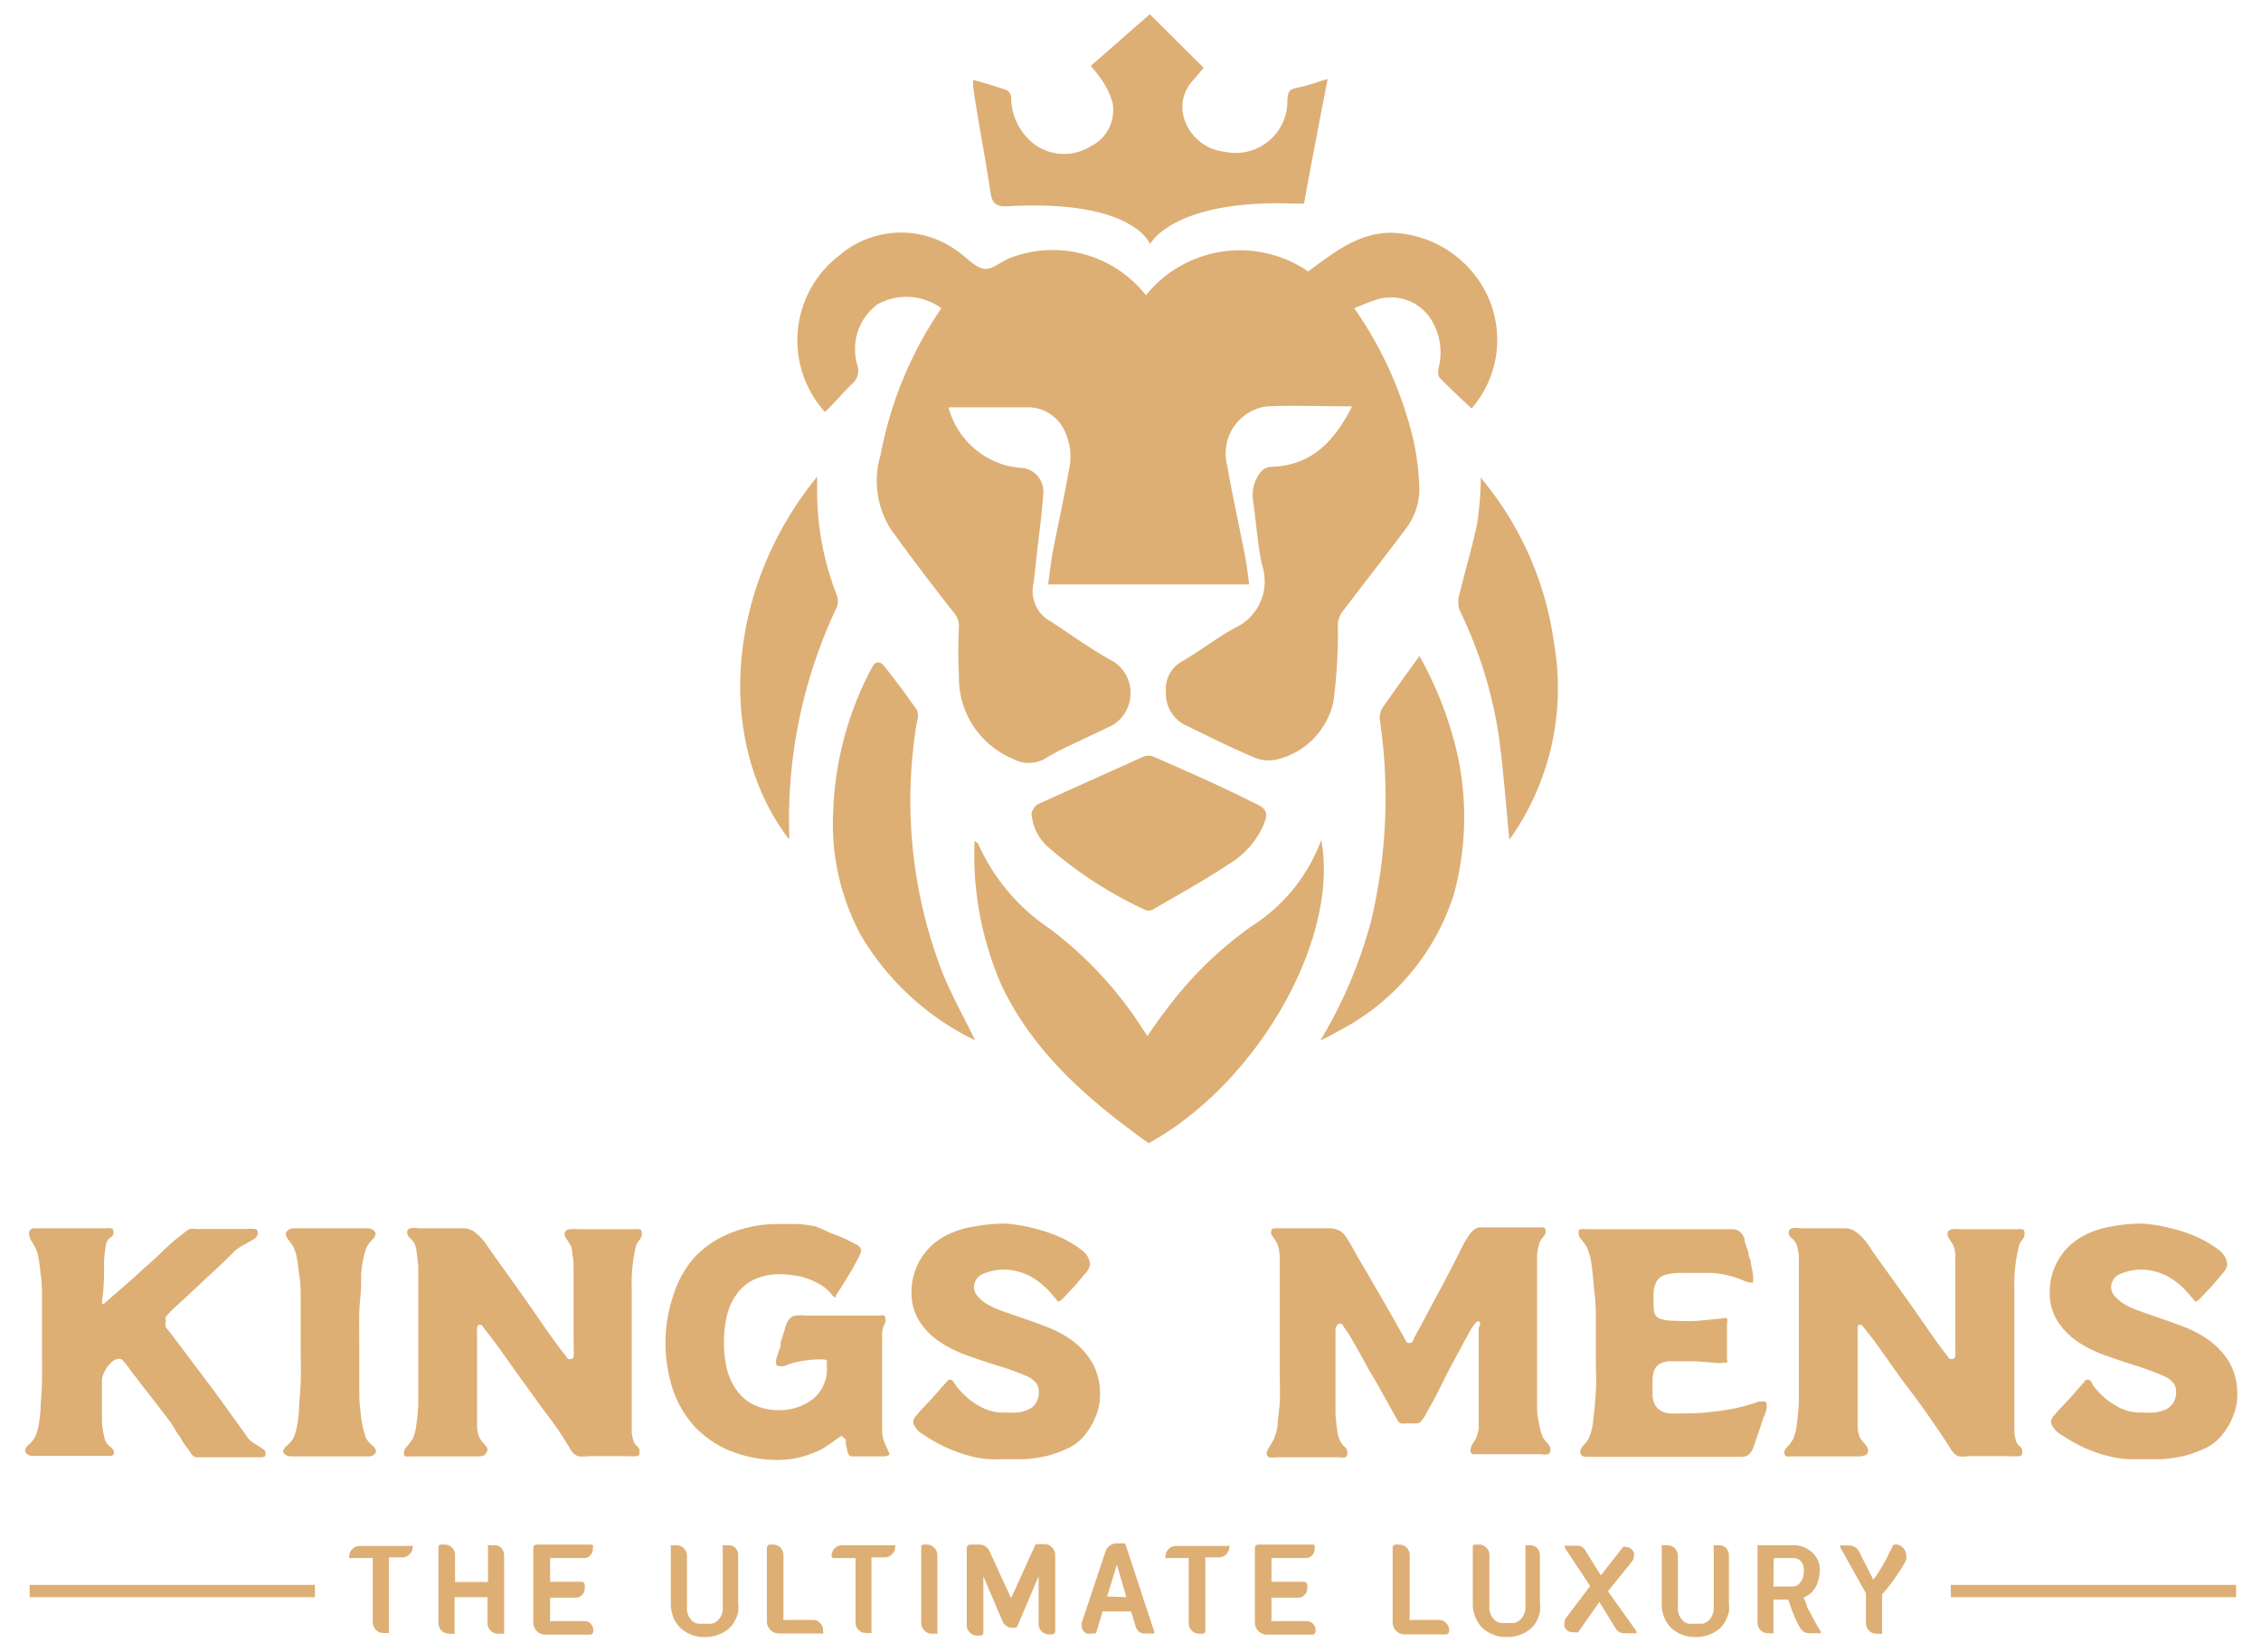 <svg id="Layer_1" data-name="Layer 1" xmlns="http://www.w3.org/2000/svg" viewBox="0 0 95.35 69.67"><defs><style>.cls-1{fill:#ddaf74;}</style></defs><path class="cls-1" d="M4.38,55h0l0,0,.06-.06a.89.89,0,0,0,.14-.12l1-.87c.25-.23.46-.43.64-.58l.44-.4.34-.33c.15-.13.28-.26.41-.36L7.76,52A1.61,1.61,0,0,1,8,51.84a.81.81,0,0,1,.28,0h2.11a1.6,1.6,0,0,1,.36,0,.13.13,0,0,1,.12.14.29.29,0,0,1-.09.23,1.14,1.14,0,0,1-.23.15l-.34.19a1.52,1.52,0,0,0-.42.33c-.27.27-.6.58-1,.95s-.9.85-1.55,1.44L7,55.53a.28.28,0,0,0,0,.2A.38.38,0,0,0,7,56l.23.28,1.61,2.14c.53.71,1.05,1.44,1.57,2.17a.92.92,0,0,0,.26.26l.26.16.19.13a.21.21,0,0,1,.08.17c0,.09,0,.14-.16.16H8.63l-.37,0a.34.34,0,0,1-.2-.16c-.07-.1-.12-.18-.17-.24s-.12-.16-.22-.32a1.64,1.64,0,0,0-.17-.26L7.2,60l-.49-.64c-.2-.26-.46-.6-.78-1a3.78,3.78,0,0,0-.27-.35l-.33-.45-.18-.21A.26.26,0,0,0,5,57.32a.4.4,0,0,0-.25.1,1.32,1.32,0,0,0-.23.24,2.19,2.19,0,0,0-.16.3.83.83,0,0,0-.06.28c0,.7,0,1.24,0,1.61a3.11,3.11,0,0,0,.11.81.68.68,0,0,0,.23.36.35.35,0,0,1,.17.24.14.14,0,0,1-.12.15l-.25,0H1.38a.35.35,0,0,1-.23-.07.22.22,0,0,1-.09-.16c0-.07.05-.15.16-.25a1.06,1.06,0,0,0,.24-.29,1.52,1.52,0,0,0,.15-.43,6.46,6.46,0,0,0,.1-.73c0-.31.05-.7.06-1.16s0-1,0-1.72,0-1.24,0-1.71,0-.85-.06-1.16a6.7,6.7,0,0,0-.1-.74,1.44,1.44,0,0,0-.15-.42L1.3,52.3a.49.49,0,0,1-.07-.23.21.21,0,0,1,.23-.26h3a.8.8,0,0,1,.23,0c.07,0,.1.08.1.19a.24.24,0,0,1-.14.2.48.48,0,0,0-.19.36,4.21,4.21,0,0,0-.07.8c0,.38,0,.85-.07,1.41C4.28,55,4.31,55,4.38,55Z"/><path class="cls-1" d="M15.15,56.62c0,.68,0,1.25,0,1.72s0,.85.05,1.16a4.57,4.57,0,0,0,.11.73,3.5,3.5,0,0,0,.13.44,1.11,1.11,0,0,0,.25.29.46.46,0,0,1,.17.24.22.22,0,0,1-.09.16.35.35,0,0,1-.23.07H12.28a.41.41,0,0,1-.23-.06.21.21,0,0,1-.11-.16.39.39,0,0,1,.17-.24,1.39,1.39,0,0,0,.26-.3,2.29,2.29,0,0,0,.14-.44,6.46,6.46,0,0,0,.1-.73c0-.31.05-.7.07-1.16s0-1,0-1.72,0-1.24,0-1.71,0-.85-.07-1.16a6.7,6.7,0,0,0-.1-.74,1.86,1.86,0,0,0-.14-.42,3,3,0,0,0-.2-.29.52.52,0,0,1-.12-.25.2.2,0,0,1,.09-.15.32.32,0,0,1,.23-.09h3.12a.41.41,0,0,1,.23.06.23.23,0,0,1,.12.16.4.4,0,0,1-.14.26,1.5,1.5,0,0,0-.23.3,2.68,2.68,0,0,0-.13.42,4.73,4.73,0,0,0-.11.74c0,.31,0,.69-.05,1.16S15.15,56,15.15,56.62Z"/><path class="cls-1" d="M20.23,55.88c-.05,0-.09,0-.11.14s0,.15,0,.2c0,.38,0,.77,0,1.16s0,.79,0,1.18V59c0,.2,0,.41,0,.63s0,.42,0,.61a1.35,1.35,0,0,0,.1.41,1.82,1.82,0,0,0,.19.25q.15.16.15.24t-.12.24a.76.76,0,0,1-.27.05H17.31a.6.6,0,0,1-.2,0c-.06,0-.08-.08-.08-.17a.54.54,0,0,1,.16-.28l.21-.28a2,2,0,0,0,.16-.62,8.14,8.14,0,0,0,.08-.9c0-.31,0-.61,0-.91s0-.51,0-.67V56c0-.34,0-.7,0-1.08s0-.73,0-1.06,0-.62-.05-.86a2,2,0,0,0-.08-.48.84.84,0,0,0-.21-.29.3.3,0,0,1-.13-.25.18.18,0,0,1,.12-.17,1.07,1.07,0,0,1,.37,0h1.87a.8.8,0,0,1,.43.12,1.81,1.81,0,0,1,.33.29,1.93,1.93,0,0,1,.28.36l.25.36c.49.68,1,1.39,1.53,2.15s1,1.47,1.54,2.14a.24.24,0,0,0,.08.09.19.19,0,0,0,.12,0c.05,0,.08,0,.1-.13a1.11,1.11,0,0,0,0-.28,1.4,1.4,0,0,0,0-.29V55.27c0-.27,0-.55,0-.84s0-.57,0-.83,0-.48-.05-.67a1.23,1.23,0,0,0-.07-.39l-.17-.27a.37.37,0,0,1-.09-.22c0-.11.07-.18.22-.2a1.84,1.84,0,0,1,.39,0h2.33a.76.76,0,0,1,.21,0c.07,0,.11.08.11.19a.4.4,0,0,1-.08.23,1.53,1.53,0,0,0-.16.25,6.74,6.74,0,0,0-.19,1.79c0,1,0,2.38,0,4.26,0,.12,0,.28,0,.5v.67c0,.22,0,.44,0,.64a1.51,1.51,0,0,0,.1.46.55.55,0,0,0,.14.17.26.26,0,0,1,.09.21c0,.12,0,.18-.12.2s-.3,0-.64,0H24.79a1.23,1.23,0,0,1-.43,0,.69.69,0,0,1-.3-.28,14.67,14.67,0,0,0-1-1.49c-.37-.48-.72-1-1.06-1.45l-.79-1.11c-.27-.39-.55-.75-.83-1.1A.15.15,0,0,0,20.23,55.88Z"/><path class="cls-1" d="M35.48,60.57a4.28,4.28,0,0,0-.37.26l-.27.18-.19.12a4.92,4.92,0,0,1-.87.33,4,4,0,0,1-.93.12,5.31,5.31,0,0,1-2-.36,4.29,4.29,0,0,1-1.51-1,4.38,4.38,0,0,1-.95-1.57,6.32,6.32,0,0,1,0-4A4.38,4.38,0,0,1,29.32,53a4.29,4.29,0,0,1,1.51-1,5.31,5.31,0,0,1,2-.37c.31,0,.59,0,.83,0a7,7,0,0,1,.7.09A6,6,0,0,1,35,52a7.21,7.21,0,0,1,.78.32l.34.18a.31.31,0,0,1,.2.26,1.17,1.17,0,0,1-.15.34c-.09.19-.2.39-.32.59l-.37.6-.23.36,0,.06a.05.05,0,0,1-.06,0l-.08-.06L35,54.51l-.17-.16-.14-.11a3.29,3.29,0,0,0-.87-.38,4.08,4.08,0,0,0-.93-.11,2.46,2.46,0,0,0-1.11.23,1.89,1.89,0,0,0-.72.62,2.61,2.61,0,0,0-.41.91,5,5,0,0,0-.12,1.11,4.88,4.88,0,0,0,.12,1.1,2.61,2.61,0,0,0,.41.91,1.89,1.89,0,0,0,.72.62,2.46,2.46,0,0,0,1.11.23A2.28,2.28,0,0,0,34.3,59a1.65,1.65,0,0,0,.57-1.38c0-.12,0-.2,0-.23s-.11-.05-.23-.05a4.17,4.17,0,0,0-.71.05,3.85,3.85,0,0,0-.69.16l-.17.07a.38.38,0,0,1-.17,0c-.11,0-.17,0-.17-.14a.63.63,0,0,1,0-.14l.09-.28.1-.28c0-.08,0-.14,0-.16.09-.27.16-.48.2-.64a1,1,0,0,1,.17-.35.48.48,0,0,1,.25-.14,2.39,2.39,0,0,1,.43,0h3.12a.44.44,0,0,1,.17,0c.06,0,.08.07.08.14a.5.5,0,0,1,0,.15l-.07.14a1.12,1.12,0,0,0-.07.36c0,.17,0,.35,0,.54s0,.39,0,.56V60.3a1.45,1.45,0,0,0,.15.66c.09.2.15.33.16.37s-.08.1-.27.1h-1.1l-.23,0a.17.17,0,0,1-.11-.06.34.34,0,0,1-.06-.16l-.07-.3a1,1,0,0,0,0-.19C35.54,60.62,35.51,60.57,35.48,60.57Z"/><path class="cls-1" d="M40.34,58.48l.08.1.11.12,0,0a3.05,3.05,0,0,0,.81.63,1.91,1.91,0,0,0,1,.25,4.58,4.58,0,0,0,.53,0,1.41,1.41,0,0,0,.48-.12.73.73,0,0,0,.33-.27.88.88,0,0,0,.13-.51c0-.27-.17-.48-.52-.64A11.53,11.53,0,0,0,42,57.58c-.39-.12-.8-.26-1.22-.41a5.14,5.14,0,0,1-1.15-.57,3,3,0,0,1-.85-.86,2.22,2.22,0,0,1-.34-1.26,2.67,2.67,0,0,1,.39-1.38,2.7,2.7,0,0,1,.89-.89A3.67,3.67,0,0,1,41,51.75a7.23,7.23,0,0,1,1.4-.14,6.65,6.65,0,0,1,1.16.19,6.58,6.58,0,0,1,1.16.39,4.65,4.65,0,0,1,.9.54.82.82,0,0,1,.35.62.75.75,0,0,1-.19.35l-.43.51-.45.48a1.06,1.06,0,0,1-.24.21s-.06,0-.1-.07a1,1,0,0,0-.14-.16,3.34,3.34,0,0,0-.92-.81,2.53,2.53,0,0,0-1.19-.31h0a2.29,2.29,0,0,0-.84.18.59.59,0,0,0-.39.55.57.57,0,0,0,.16.41,1.56,1.56,0,0,0,.41.33,3.6,3.6,0,0,0,.59.27l.71.25c.39.13.79.27,1.2.43a4.67,4.67,0,0,1,1.1.6,3.14,3.14,0,0,1,.82.92,2.71,2.71,0,0,1,.32,1.36,2.32,2.32,0,0,1-.18.89,2.85,2.85,0,0,1-.44.76,2,2,0,0,1-.71.58,5,5,0,0,1-.91.33,6.35,6.35,0,0,1-.93.14l-.78,0h-.23A4.17,4.17,0,0,1,41,61.44a6.53,6.53,0,0,1-1.7-.7l-.4-.25a1,1,0,0,1-.37-.42.33.33,0,0,1,0-.18.44.44,0,0,1,.13-.2,4.28,4.28,0,0,1,.29-.33l.35-.37.15-.17.32-.37.15-.16c.05-.06.09-.1.14-.1a.19.19,0,0,1,.14.08Z"/><path class="cls-1" d="M62.33,55.73a.15.15,0,0,0-.08.05,1.62,1.62,0,0,0-.26.37c-.12.21-.26.47-.42.77l-.51.95-.5,1c-.16.29-.29.54-.41.74a1.51,1.51,0,0,1-.23.35.27.27,0,0,1-.16.08l-.33,0h-.14a.69.69,0,0,1-.2,0,.22.22,0,0,1-.15-.13l-.29-.51-.41-.74c-.15-.27-.31-.54-.48-.83L57.3,57c-.15-.26-.28-.5-.41-.71l-.31-.46-.07,0a.16.16,0,0,0-.13.07.37.37,0,0,0-.06.23c0,.35,0,.71,0,1.08s0,.73,0,1.06c0,.17,0,.38,0,.62s0,.48,0,.72a6.49,6.49,0,0,0,.07.68,1.34,1.34,0,0,0,.11.46.91.91,0,0,0,.19.26.34.34,0,0,1,.13.23c0,.13,0,.2-.1.23a.61.61,0,0,1-.24,0H53.81a.82.82,0,0,1-.28,0,.17.17,0,0,1-.11-.2,1,1,0,0,1,.13-.27l.16-.27a2.77,2.77,0,0,0,.17-.61c0-.28.07-.59.09-1s0-.73,0-1.13V55.07c0-.48,0-.89,0-1.21s0-.6,0-.8a2.36,2.36,0,0,0-.06-.47.86.86,0,0,0-.14-.29,1.45,1.45,0,0,1-.15-.23.2.2,0,0,1,0-.17c0-.06.08-.09.17-.09H55.6l.54,0a1,1,0,0,1,.35.1.89.89,0,0,1,.28.27c.08.13.19.3.31.52s.25.45.46.8.41.72.64,1.1l.64,1.12.46.82a.14.14,0,0,0,.15.11.18.18,0,0,0,.17-.11c0-.07.13-.27.3-.59l.58-1.09c.22-.4.44-.81.65-1.22l.51-1a4.59,4.59,0,0,1,.27-.48,1.08,1.08,0,0,1,.23-.27.57.57,0,0,1,.23-.12l.28,0H65c.09,0,.15,0,.17.09a.2.2,0,0,1,0,.17,1.08,1.08,0,0,1-.15.22.67.67,0,0,0-.13.3,1.71,1.71,0,0,0-.07.46c0,.2,0,.46,0,.79s0,.73,0,1.21v1.74c0,.38,0,.78,0,1.17s0,.78,0,1.14,0,.66.08.94a2.47,2.47,0,0,0,.16.62,2.06,2.06,0,0,0,.19.25.41.41,0,0,1,.13.24c0,.12,0,.2-.11.23a.58.58,0,0,1-.26,0H62.38l-.26,0a.15.15,0,0,1-.11-.16.56.56,0,0,1,.08-.26l.14-.22a1.53,1.53,0,0,0,.13-.45c0-.2,0-.43,0-.69s0-.53,0-.8,0-.52,0-.76v-2C62.46,55.84,62.42,55.73,62.33,55.73Z"/><path class="cls-1" d="M72.52,57.5l-1-.08c-.35,0-.69,0-1,0a1,1,0,0,0-.53.11.54.54,0,0,0-.24.3,1.42,1.42,0,0,0-.06.44v.54a.83.83,0,0,0,.22.6.85.85,0,0,0,.61.21c.63,0,1.22,0,1.76-.08a8.13,8.13,0,0,0,1.72-.36l.16-.06.17,0a.23.23,0,0,1,.11,0,.1.1,0,0,1,.06.09,1.16,1.16,0,0,1,0,.22,2.36,2.36,0,0,1-.13.37c-.05.14-.09.27-.13.39s-.07.21-.09.25c-.08.24-.14.43-.19.56a.7.7,0,0,1-.17.31.44.44,0,0,1-.29.14l-.59,0h-6c-.18,0-.27-.08-.27-.23a.53.53,0,0,1,.15-.27,1.39,1.39,0,0,0,.2-.26,2.36,2.36,0,0,0,.2-.81c.05-.37.08-.76.11-1.18s0-.81,0-1.19v-.83c0-.21,0-.5,0-.88s0-.78-.05-1.2-.07-.81-.12-1.17a2.73,2.73,0,0,0-.21-.82,2,2,0,0,0-.22-.31.47.47,0,0,1-.13-.26c0-.11,0-.17.1-.19a.8.8,0,0,1,.23,0h5.62l.56,0a.46.46,0,0,1,.31.12.64.64,0,0,1,.18.3c0,.14.1.33.17.59,0,.06,0,.14.07.26l.06.35a2.45,2.45,0,0,1,.06.34,1.35,1.35,0,0,1,0,.2s0,.08,0,.09l-.1,0a.6.6,0,0,1-.26-.07l-.25-.1a4.46,4.46,0,0,0-1.15-.24c-.37,0-.76,0-1.18,0a2.68,2.68,0,0,0-.71.07.67.67,0,0,0-.38.23,1.14,1.14,0,0,0-.16.45,6.81,6.81,0,0,0,0,.7c0,.27.09.43.28.49a2,2,0,0,0,.61.08,8.94,8.94,0,0,0,1,0l1-.1a.31.31,0,0,1,.2,0,.29.29,0,0,1,0,.18v1.5a.41.41,0,0,1,0,.19s-.07,0-.17,0Z"/><path class="cls-1" d="M78.45,55.88c-.06,0-.1,0-.11.14a1,1,0,0,0,0,.2c0,.38,0,.77,0,1.16V59c0,.2,0,.41,0,.63s0,.42,0,.61a1.35,1.35,0,0,0,.1.41,2.12,2.12,0,0,0,.2.25.51.51,0,0,1,.14.24q0,.2-.12.24a.76.76,0,0,1-.27.05H75.53a.66.66,0,0,1-.21,0s-.08-.08-.08-.17A.54.54,0,0,1,75.4,61a1.77,1.77,0,0,0,.21-.28,2,2,0,0,0,.16-.62q.06-.42.09-.9l0-.91c0-.29,0-.51,0-.67V56c0-.34,0-.7,0-1.08s0-.73,0-1.06,0-.62,0-.86a1.82,1.82,0,0,0-.09-.48.64.64,0,0,0-.21-.29.33.33,0,0,1-.13-.25.21.21,0,0,1,.12-.17,1.07,1.07,0,0,1,.37,0h1.88a.76.76,0,0,1,.42.12,1.87,1.87,0,0,1,.34.29,3.44,3.44,0,0,1,.28.36q.12.2.24.36c.49.68,1,1.39,1.54,2.15s1,1.47,1.53,2.14c0,.05.06.08.09.09a.16.16,0,0,0,.11,0s.08,0,.11-.13a1.88,1.88,0,0,0,0-.28v-.29a1.82,1.82,0,0,1,0-.2V55.27c0-.27,0-.55,0-.84s0-.57,0-.83,0-.48,0-.67a1.49,1.49,0,0,0-.08-.39,3.18,3.18,0,0,0-.17-.27.42.42,0,0,1-.08-.22c0-.11.07-.18.21-.2a1.84,1.84,0,0,1,.39,0h2.33a.76.76,0,0,1,.21,0c.08,0,.11.08.11.19a.34.34,0,0,1-.08.23,1,1,0,0,0-.15.25,6.57,6.57,0,0,0-.2,1.79c0,1,0,2.38,0,4.26,0,.12,0,.28,0,.5v.67c0,.22,0,.44,0,.64a1.55,1.55,0,0,0,.09.46.55.55,0,0,0,.14.17.24.24,0,0,1,.1.21c0,.12,0,.18-.13.2s-.3,0-.63,0H83a1.23,1.23,0,0,1-.43,0,.68.68,0,0,1-.29-.28c-.32-.51-.66-1-1-1.49s-.73-1-1.07-1.45l-.79-1.11c-.27-.39-.54-.75-.83-1.1A.16.16,0,0,0,78.45,55.88Z"/><path class="cls-1" d="M88.3,58.48l.08.1.11.12,0,0a3.05,3.05,0,0,0,.81.63,1.91,1.91,0,0,0,1,.25,4.58,4.58,0,0,0,.53,0,1.47,1.47,0,0,0,.48-.12.73.73,0,0,0,.33-.27.88.88,0,0,0,.13-.51c0-.27-.17-.48-.52-.64A11.53,11.53,0,0,0,90,57.58c-.39-.12-.8-.26-1.22-.41a5.14,5.14,0,0,1-1.15-.57,3,3,0,0,1-.85-.86,2.22,2.22,0,0,1-.34-1.26,2.67,2.67,0,0,1,.39-1.38,2.61,2.61,0,0,1,.89-.89,3.69,3.69,0,0,1,1.23-.46,7.41,7.41,0,0,1,1.41-.14,6.8,6.8,0,0,1,1.16.19,6.58,6.58,0,0,1,1.16.39,4.65,4.65,0,0,1,.9.54.85.85,0,0,1,.35.62.75.75,0,0,1-.19.35l-.43.51-.45.48a1.06,1.06,0,0,1-.24.21s-.06,0-.1-.07a1,1,0,0,0-.14-.16,3.34,3.34,0,0,0-.92-.81,2.53,2.53,0,0,0-1.19-.31h0a2.25,2.25,0,0,0-.84.18.61.61,0,0,0-.4.55.58.58,0,0,0,.17.41,1.56,1.56,0,0,0,.41.33,3.25,3.25,0,0,0,.59.27l.71.25c.39.13.79.27,1.2.43a4.67,4.67,0,0,1,1.1.6,3.14,3.14,0,0,1,.82.92,2.71,2.71,0,0,1,.32,1.36,2.32,2.32,0,0,1-.18.89,2.85,2.85,0,0,1-.44.76,2,2,0,0,1-.71.58,5.23,5.23,0,0,1-.91.33,6.35,6.35,0,0,1-.93.14l-.78,0h-.23A4.24,4.24,0,0,1,89,61.44a5.79,5.79,0,0,1-1-.33,6,6,0,0,1-.72-.37l-.4-.25a1,1,0,0,1-.37-.42.33.33,0,0,1,0-.18.37.37,0,0,1,.13-.2,4.28,4.28,0,0,1,.29-.33l.35-.37.15-.17.32-.37.15-.16c0-.06.09-.1.14-.1a.19.19,0,0,1,.14.08Z"/><path class="cls-1" d="M17.4,65.18a.14.14,0,0,1,0,.07v0a.4.4,0,0,1-.13.31.42.42,0,0,1-.31.13h-.56v3.13a.09.09,0,0,1,0,.06.09.09,0,0,1-.07,0h-.16a.4.4,0,0,1-.31-.13.43.43,0,0,1-.14-.32V65.72H14.8a.09.09,0,0,1-.07,0,.11.11,0,0,1,0-.06v0a.42.42,0,0,1,.13-.32.42.42,0,0,1,.31-.13h2.18A.09.09,0,0,1,17.4,65.18Z"/><path class="cls-1" d="M21.13,65.28a.46.46,0,0,1,.13.32v3.25a.09.09,0,0,1,0,.06.09.09,0,0,1-.07,0H21a.4.4,0,0,1-.31-.13.42.42,0,0,1-.13-.32V67.37H19.17v1.48a.14.14,0,0,1,0,.06.11.11,0,0,1-.07,0h-.16a.44.44,0,0,1-.32-.13.46.46,0,0,1-.13-.32V65.25a.1.1,0,0,1,.1-.1h.16a.4.4,0,0,1,.31.13.42.42,0,0,1,.13.32v1.13h1.39V65.25a.09.09,0,0,1,0-.07.07.07,0,0,1,.06,0h.16A.42.42,0,0,1,21.13,65.28Z"/><path class="cls-1" d="M25,65.19a.1.1,0,0,1,0,.09v.06a.37.37,0,0,1-.11.27.33.33,0,0,1-.27.11H23.2v1h1.33a.14.14,0,0,1,.13.13V67a.37.37,0,0,1-.11.27.37.37,0,0,1-.27.12H23.2v.9a.12.12,0,0,0,0,.09.15.15,0,0,0,.09,0h1.35a.33.33,0,0,1,.27.11.37.37,0,0,1,.11.27v.06a.14.14,0,0,1-.13.13H23a.51.51,0,0,1-.51-.51V65.28a.14.14,0,0,1,.13-.13h2.3A.1.1,0,0,1,25,65.19Z"/><path class="cls-1" d="M31,65.28a.42.42,0,0,1,.13.32v2a1.56,1.56,0,0,1,0,.39,1.25,1.25,0,0,1-.11.31,1.38,1.38,0,0,1-.14.24,1.17,1.17,0,0,1-.15.16,1.52,1.52,0,0,1-1,.35,1.46,1.46,0,0,1-1-.35,1.54,1.54,0,0,1-.3-.4,1.55,1.55,0,0,1-.14-.7V65.25a.14.14,0,0,1,0-.07.09.09,0,0,1,.07,0h.16a.44.44,0,0,1,.45.45v2.14a.75.75,0,0,0,.2.58.5.5,0,0,0,.28.14l.27,0,.28,0a.5.5,0,0,0,.27-.14.72.72,0,0,0,.21-.58V65.25a.14.14,0,0,1,0-.07.09.09,0,0,1,.07,0h.16A.42.42,0,0,1,31,65.28Z"/><path class="cls-1" d="M34.6,68.48a.37.37,0,0,1,.11.27v.06a.1.1,0,0,1,0,.09.11.11,0,0,1-.09,0H32.85a.51.51,0,0,1-.51-.51V65.28a.14.14,0,0,1,.13-.13h.12a.44.44,0,0,1,.45.45v2.64a.12.12,0,0,0,0,.09.13.13,0,0,0,.09,0h1.16A.36.36,0,0,1,34.6,68.48Z"/><path class="cls-1" d="M37.75,65.18a.14.14,0,0,1,0,.07v0a.44.44,0,0,1-.44.44h-.56v3.13a.09.09,0,0,1,0,.06.09.09,0,0,1-.07,0h-.16a.4.4,0,0,1-.31-.13.42.42,0,0,1-.13-.32V65.72h-.92a.09.09,0,0,1-.09-.09v0a.44.44,0,0,1,.45-.45h2.17A.09.09,0,0,1,37.75,65.18Z"/><path class="cls-1" d="M39.39,65.28a.43.43,0,0,1,.14.32v3.25a.09.09,0,0,1,0,.06.09.09,0,0,1-.07,0h-.16a.4.4,0,0,1-.31-.13.43.43,0,0,1-.14-.32V65.25a.1.1,0,0,1,.1-.1h.16A.4.4,0,0,1,39.39,65.28Z"/><path class="cls-1" d="M44.37,65.28a.42.42,0,0,1,.13.32v3.21a.14.14,0,0,1-.13.13h-.12a.44.44,0,0,1-.45-.45v-2l-.89,2.09a.14.14,0,0,1-.12.08h-.1a.4.4,0,0,1-.24-.07.47.47,0,0,1-.17-.2l-.81-1.9v2.37a.14.14,0,0,1-.13.13h-.13a.42.42,0,0,1-.31-.13.42.42,0,0,1-.13-.32V65.28a.14.14,0,0,1,.13-.13h.42a.46.46,0,0,1,.4.26l.92,2,1-2.2a.11.11,0,0,1,.11-.08h.31A.42.42,0,0,1,44.37,65.28Z"/><path class="cls-1" d="M48.67,68.81a.13.13,0,0,1,0,.09.09.09,0,0,1-.08,0h-.33a.34.34,0,0,1-.22-.07.41.41,0,0,1-.14-.2l-.2-.66H46.5l-.26.86a.09.09,0,0,1-.09.07H46a.34.34,0,0,1-.18,0,.41.41,0,0,1-.14-.12.44.44,0,0,1-.06-.16.37.37,0,0,1,0-.18l1-3a.43.43,0,0,1,.18-.24.45.45,0,0,1,.3-.1h.26a.1.1,0,0,1,.12.09ZM47.5,67.37,47.1,66l-.41,1.34Z"/><path class="cls-1" d="M51.84,65.18a.09.09,0,0,1,0,.07v0a.44.44,0,0,1-.45.44h-.56v3.13a.11.11,0,0,1-.09.09h-.16a.44.44,0,0,1-.45-.45V65.72h-.91a.09.09,0,0,1-.07,0,.07.07,0,0,1,0-.06v0a.46.46,0,0,1,.13-.32.44.44,0,0,1,.32-.13h2.17A.08.08,0,0,1,51.84,65.18Z"/><path class="cls-1" d="M55.44,65.19a.1.1,0,0,1,0,.09v.06a.37.37,0,0,1-.11.27.36.36,0,0,1-.27.11H53.62v1H55a.14.14,0,0,1,.13.13V67a.37.37,0,0,1-.11.27.37.37,0,0,1-.27.12H53.62v.9a.12.12,0,0,0,0,.09.13.13,0,0,0,.09,0H55.1a.36.36,0,0,1,.27.11.37.37,0,0,1,.11.27v.06a.14.14,0,0,1-.13.13H53.43a.51.51,0,0,1-.51-.51V65.28a.14.14,0,0,1,.13-.13h2.3A.1.1,0,0,1,55.44,65.19Z"/><path class="cls-1" d="M61,68.48a.37.37,0,0,1,.11.27v.06a.14.14,0,0,1-.13.13H59.24a.51.51,0,0,1-.51-.51V65.28a.14.14,0,0,1,.13-.13H59a.44.44,0,0,1,.45.45v2.64a.12.12,0,0,0,0,.09.13.13,0,0,0,.09,0h1.16A.36.36,0,0,1,61,68.48Z"/><path class="cls-1" d="M64.81,65.28a.46.46,0,0,1,.13.32v2a1.54,1.54,0,0,1,0,.39,1.25,1.25,0,0,1-.1.31,1.38,1.38,0,0,1-.14.24,1.17,1.17,0,0,1-.15.16,1.52,1.52,0,0,1-1,.35,1.49,1.49,0,0,1-1-.35,1.33,1.33,0,0,1-.29-.4,1.43,1.43,0,0,1-.15-.7V65.25a.1.1,0,0,1,.1-.1h.16a.4.4,0,0,1,.31.13.42.42,0,0,1,.13.32v2.14a.72.72,0,0,0,.21.58.5.5,0,0,0,.27.14l.28,0,.27,0a.5.5,0,0,0,.27-.14.72.72,0,0,0,.22-.58V65.25a.08.08,0,0,1,0-.07.09.09,0,0,1,.07,0h.16A.44.44,0,0,1,64.81,65.28Z"/><path class="cls-1" d="M69,68.79a.09.09,0,0,1,0,.1.1.1,0,0,1-.08,0h-.43a.4.4,0,0,1-.35-.19l-.69-1.13-.9,1.28a.1.1,0,0,1-.08,0h-.14a.37.37,0,0,1-.21-.06.42.42,0,0,1-.14-.16.45.45,0,0,1,0-.2.32.32,0,0,1,.08-.21l1-1.32L66,65.3a.09.09,0,0,1,0-.1.09.09,0,0,1,.08,0h.44a.37.37,0,0,1,.33.19l.66,1.06.94-1.2a.12.12,0,0,1,.1,0,.37.37,0,0,1,.21.06.52.52,0,0,1,.14.16.45.45,0,0,1,0,.2.33.33,0,0,1-.09.21l-1,1.24Z"/><path class="cls-1" d="M72.78,65.28a.46.46,0,0,1,.13.32v2a2.23,2.23,0,0,1,0,.39,1.85,1.85,0,0,1-.11.31,1.38,1.38,0,0,1-.14.24,1.17,1.17,0,0,1-.15.16,1.52,1.52,0,0,1-1,.35,1.49,1.49,0,0,1-1-.35,1.33,1.33,0,0,1-.29-.4,1.43,1.43,0,0,1-.14-.7V65.25a.08.08,0,0,1,0-.07.09.09,0,0,1,.07,0h.16a.44.44,0,0,1,.32.13.46.46,0,0,1,.13.32v2.14a.72.72,0,0,0,.2.58.5.5,0,0,0,.27.14l.28,0,.28,0a.54.54,0,0,0,.27-.14.72.72,0,0,0,.21-.58V65.25a.08.08,0,0,1,0-.07.09.09,0,0,1,.07,0h.16A.44.44,0,0,1,72.78,65.28Z"/><path class="cls-1" d="M76.06,67.39l.13.3c0,.11.1.23.16.35s.13.25.2.38.14.25.22.37a.08.08,0,0,1,0,.1.11.11,0,0,1-.09,0H76.3a.46.46,0,0,1-.23-.06.52.52,0,0,1-.16-.17A5.1,5.1,0,0,1,75.6,68c-.08-.21-.14-.39-.19-.53h-.62v1.36a.09.09,0,0,1,0,.06.09.09,0,0,1-.07,0h-.16a.4.4,0,0,1-.31-.13.42.42,0,0,1-.13-.32V65.25a.14.14,0,0,1,0-.07.11.11,0,0,1,.07,0H75.6a1.13,1.13,0,0,1,.56.12,1.26,1.26,0,0,1,.32.24,1.1,1.1,0,0,1,.24.42,1.43,1.43,0,0,1,0,.51,1.39,1.39,0,0,1-.12.41,1.06,1.06,0,0,1-.26.34A1.32,1.32,0,0,1,76.06,67.39Zm-1.27-.47h.81a.38.38,0,0,0,.31-.16.62.62,0,0,0,.15-.38.86.86,0,0,0,0-.28.71.71,0,0,0-.08-.21.45.45,0,0,0-.37-.17h-.81Z"/><path class="cls-1" d="M80.16,65.21a.41.41,0,0,1,.16.16.37.37,0,0,1,.06.21.4.4,0,0,1,0,.23,5.5,5.5,0,0,1-.28.48l-.28.41-.26.33-.19.22v1.6a.14.14,0,0,1,0,.06.09.09,0,0,1-.07,0h-.16a.44.44,0,0,1-.32-.13.46.46,0,0,1-.13-.32V67.21l-1.07-1.92a.08.08,0,0,1,0-.1.1.1,0,0,1,.09,0H78a.39.39,0,0,1,.23.07.44.44,0,0,1,.16.17L79,66.63a2.6,2.6,0,0,0,.2-.28c.07-.11.14-.22.21-.35a2.93,2.93,0,0,0,.21-.39c.07-.14.14-.27.2-.4a.08.08,0,0,1,.08-.06h0A.4.4,0,0,1,80.16,65.21Z"/><rect class="cls-1" x="1.25" y="66.85" width="12.03" height="0.52"/><rect class="cls-1" x="82.27" y="66.85" width="12.03" height="0.52"/><path class="cls-1" d="M35.93,16.2a.75.75,0,0,0,.21-.85A2.36,2.36,0,0,1,37,12.84,2.51,2.51,0,0,1,39.7,13a16.25,16.25,0,0,0-2.56,6.17,3.83,3.83,0,0,0,.41,3.13c.87,1.21,1.77,2.39,2.69,3.56a.86.86,0,0,1,.2.6,20.23,20.23,0,0,0,0,2.06A3.7,3.7,0,0,0,42.7,32a1.39,1.39,0,0,0,1.37,0A10.3,10.3,0,0,1,45,31.5l1.9-.9A1.59,1.59,0,0,0,47,27.93c-.92-.5-1.78-1.12-2.66-1.7a1.46,1.46,0,0,1-.77-1.56c.07-.41.1-.83.15-1.25.09-.85.22-1.7.27-2.55a1,1,0,0,0-1-1.14,4.17,4.17,0,0,1-.49-.08A3.46,3.46,0,0,1,40,17.18H43.3a1.71,1.71,0,0,1,1.6,1,2.53,2.53,0,0,1,.17,1.69c-.2,1.14-.45,2.26-.67,3.39-.08.45-.13.9-.2,1.39h8.48c-.06-.44-.1-.84-.18-1.23-.25-1.27-.53-2.53-.75-3.8a2,2,0,0,1,1.68-2.48c1.16-.05,2.33,0,3.59,0-.76,1.5-1.73,2.51-3.43,2.55a.62.62,0,0,0-.39.18,1.54,1.54,0,0,0-.36,1.21c.13.92.19,1.85.38,2.75a2.16,2.16,0,0,1-1.13,2.65c-.79.43-1.51,1-2.28,1.44a1.31,1.31,0,0,0-.64,1.24,1.48,1.48,0,0,0,.89,1.46c.93.45,1.86.92,2.81,1.32a1.57,1.57,0,0,0,1,.09,3.2,3.2,0,0,0,2.36-2.42,22.18,22.18,0,0,0,.19-3.27,1,1,0,0,1,.15-.48c.9-1.19,1.82-2.36,2.71-3.55a2.75,2.75,0,0,0,.57-1.86,10.63,10.63,0,0,0-.26-1.95A16.16,16.16,0,0,0,57.11,13c.31-.12.59-.25.88-.34a2,2,0,0,1,2.43.93,2.65,2.65,0,0,1,.23,2c0,.11,0,.27.05.33.44.45.9.88,1.36,1.31a4.42,4.42,0,0,0,.11-5.66,4.6,4.6,0,0,0-3-1.71c-1.62-.25-2.8.7-4,1.59a5.09,5.09,0,0,0-6.84,1l-.22-.25a2.83,2.83,0,0,0-.24-.25,5,5,0,0,0-5.19-1.1c-.41.13-.81.53-1.17.49s-.74-.47-1.11-.73a4,4,0,0,0-5,.16,4.51,4.51,0,0,0-.61,6.61C35.19,17,35.54,16.57,35.93,16.2Z"/><path class="cls-1" d="M55.72,35.43a7.31,7.31,0,0,1-2.94,3.64A16,16,0,0,0,49.1,42.7c-.24.31-.47.64-.71,1l-.24-.36a16.17,16.17,0,0,0-3.9-4.18,8.43,8.43,0,0,1-3-3.57s-.07-.06-.15-.13a13.71,13.71,0,0,0,1.15,6.13c1.37,2.86,3.69,4.84,6.19,6.63C53,45.72,56.5,39.64,55.72,35.43Z"/><path class="cls-1" d="M41.77,8.12c.08.51.28.6.73.58,5.33-.3,6,1.6,6,1.6s.95-1.92,6.17-1.71l.32,0c.32-1.74.65-3.47,1-5.26-.44.13-.83.28-1.24.36s-.42.18-.46.52A2.18,2.18,0,0,1,51.64,6.4,2,2,0,0,1,50,5.17a1.64,1.64,0,0,1,.36-1.83l.4-.48L48.49.6,46,2.78a6.23,6.23,0,0,1,.44.56,3.27,3.27,0,0,1,.48,1A1.7,1.7,0,0,1,46,6.17a2.13,2.13,0,0,1-2.36-.07,2.52,2.52,0,0,1-1-2c0-.11-.1-.27-.19-.3-.45-.16-.92-.29-1.41-.43a3,3,0,0,0,0,.3C41.25,5.13,41.55,6.62,41.77,8.12Z"/><path class="cls-1" d="M59.86,27.67c-.54.75-1.06,1.47-1.56,2.19a.79.79,0,0,0-.11.5,22.48,22.48,0,0,1-.38,8.53,19.51,19.51,0,0,1-2.13,5c.3-.15.51-.25.71-.37a9.86,9.86,0,0,0,4.92-5.79,12.36,12.36,0,0,0-.11-6.9A15.39,15.39,0,0,0,59.86,27.67Z"/><path class="cls-1" d="M38.67,30.43a.7.7,0,0,0,0-.48c-.44-.63-.9-1.25-1.38-1.85-.18-.23-.38-.22-.53.08a13.86,13.86,0,0,0-1.62,6,9.89,9.89,0,0,0,1.17,5.28,11.35,11.35,0,0,0,4.81,4.42c-.51-1.07-1.1-2.08-1.49-3.16A20.12,20.12,0,0,1,38.67,30.43Z"/><path class="cls-1" d="M48.65,31.92a.56.56,0,0,0-.44,0q-2.22,1-4.44,2c-.14.07-.22.27-.27.35a2.08,2.08,0,0,0,.77,1.52,17.39,17.39,0,0,0,4,2.58.38.38,0,0,0,.34,0c1.08-.63,2.17-1.23,3.21-1.92a3.64,3.64,0,0,0,1.46-1.64c.21-.5.16-.69-.33-.91C51.55,33.19,50.1,32.55,48.65,31.92Z"/><path class="cls-1" d="M65.54,27.16a13.75,13.75,0,0,0-2.64-6.44l-.45-.58a15.29,15.29,0,0,1-.15,1.92c-.21,1-.51,2-.75,3a1.09,1.09,0,0,0,0,.67A18.32,18.32,0,0,1,63.2,31c.2,1.46.31,2.95.45,4.41l.06-.07A11,11,0,0,0,65.54,27.16Z"/><path class="cls-1" d="M35.28,25.63a.7.7,0,0,0,0-.55,12,12,0,0,1-.82-4.4c0-.17,0-.34,0-.57-3.84,4.69-4.32,11.19-1.18,15.3l0-.06a2.09,2.09,0,0,0,0-.25A20.9,20.9,0,0,1,35.28,25.63Z"/></svg>